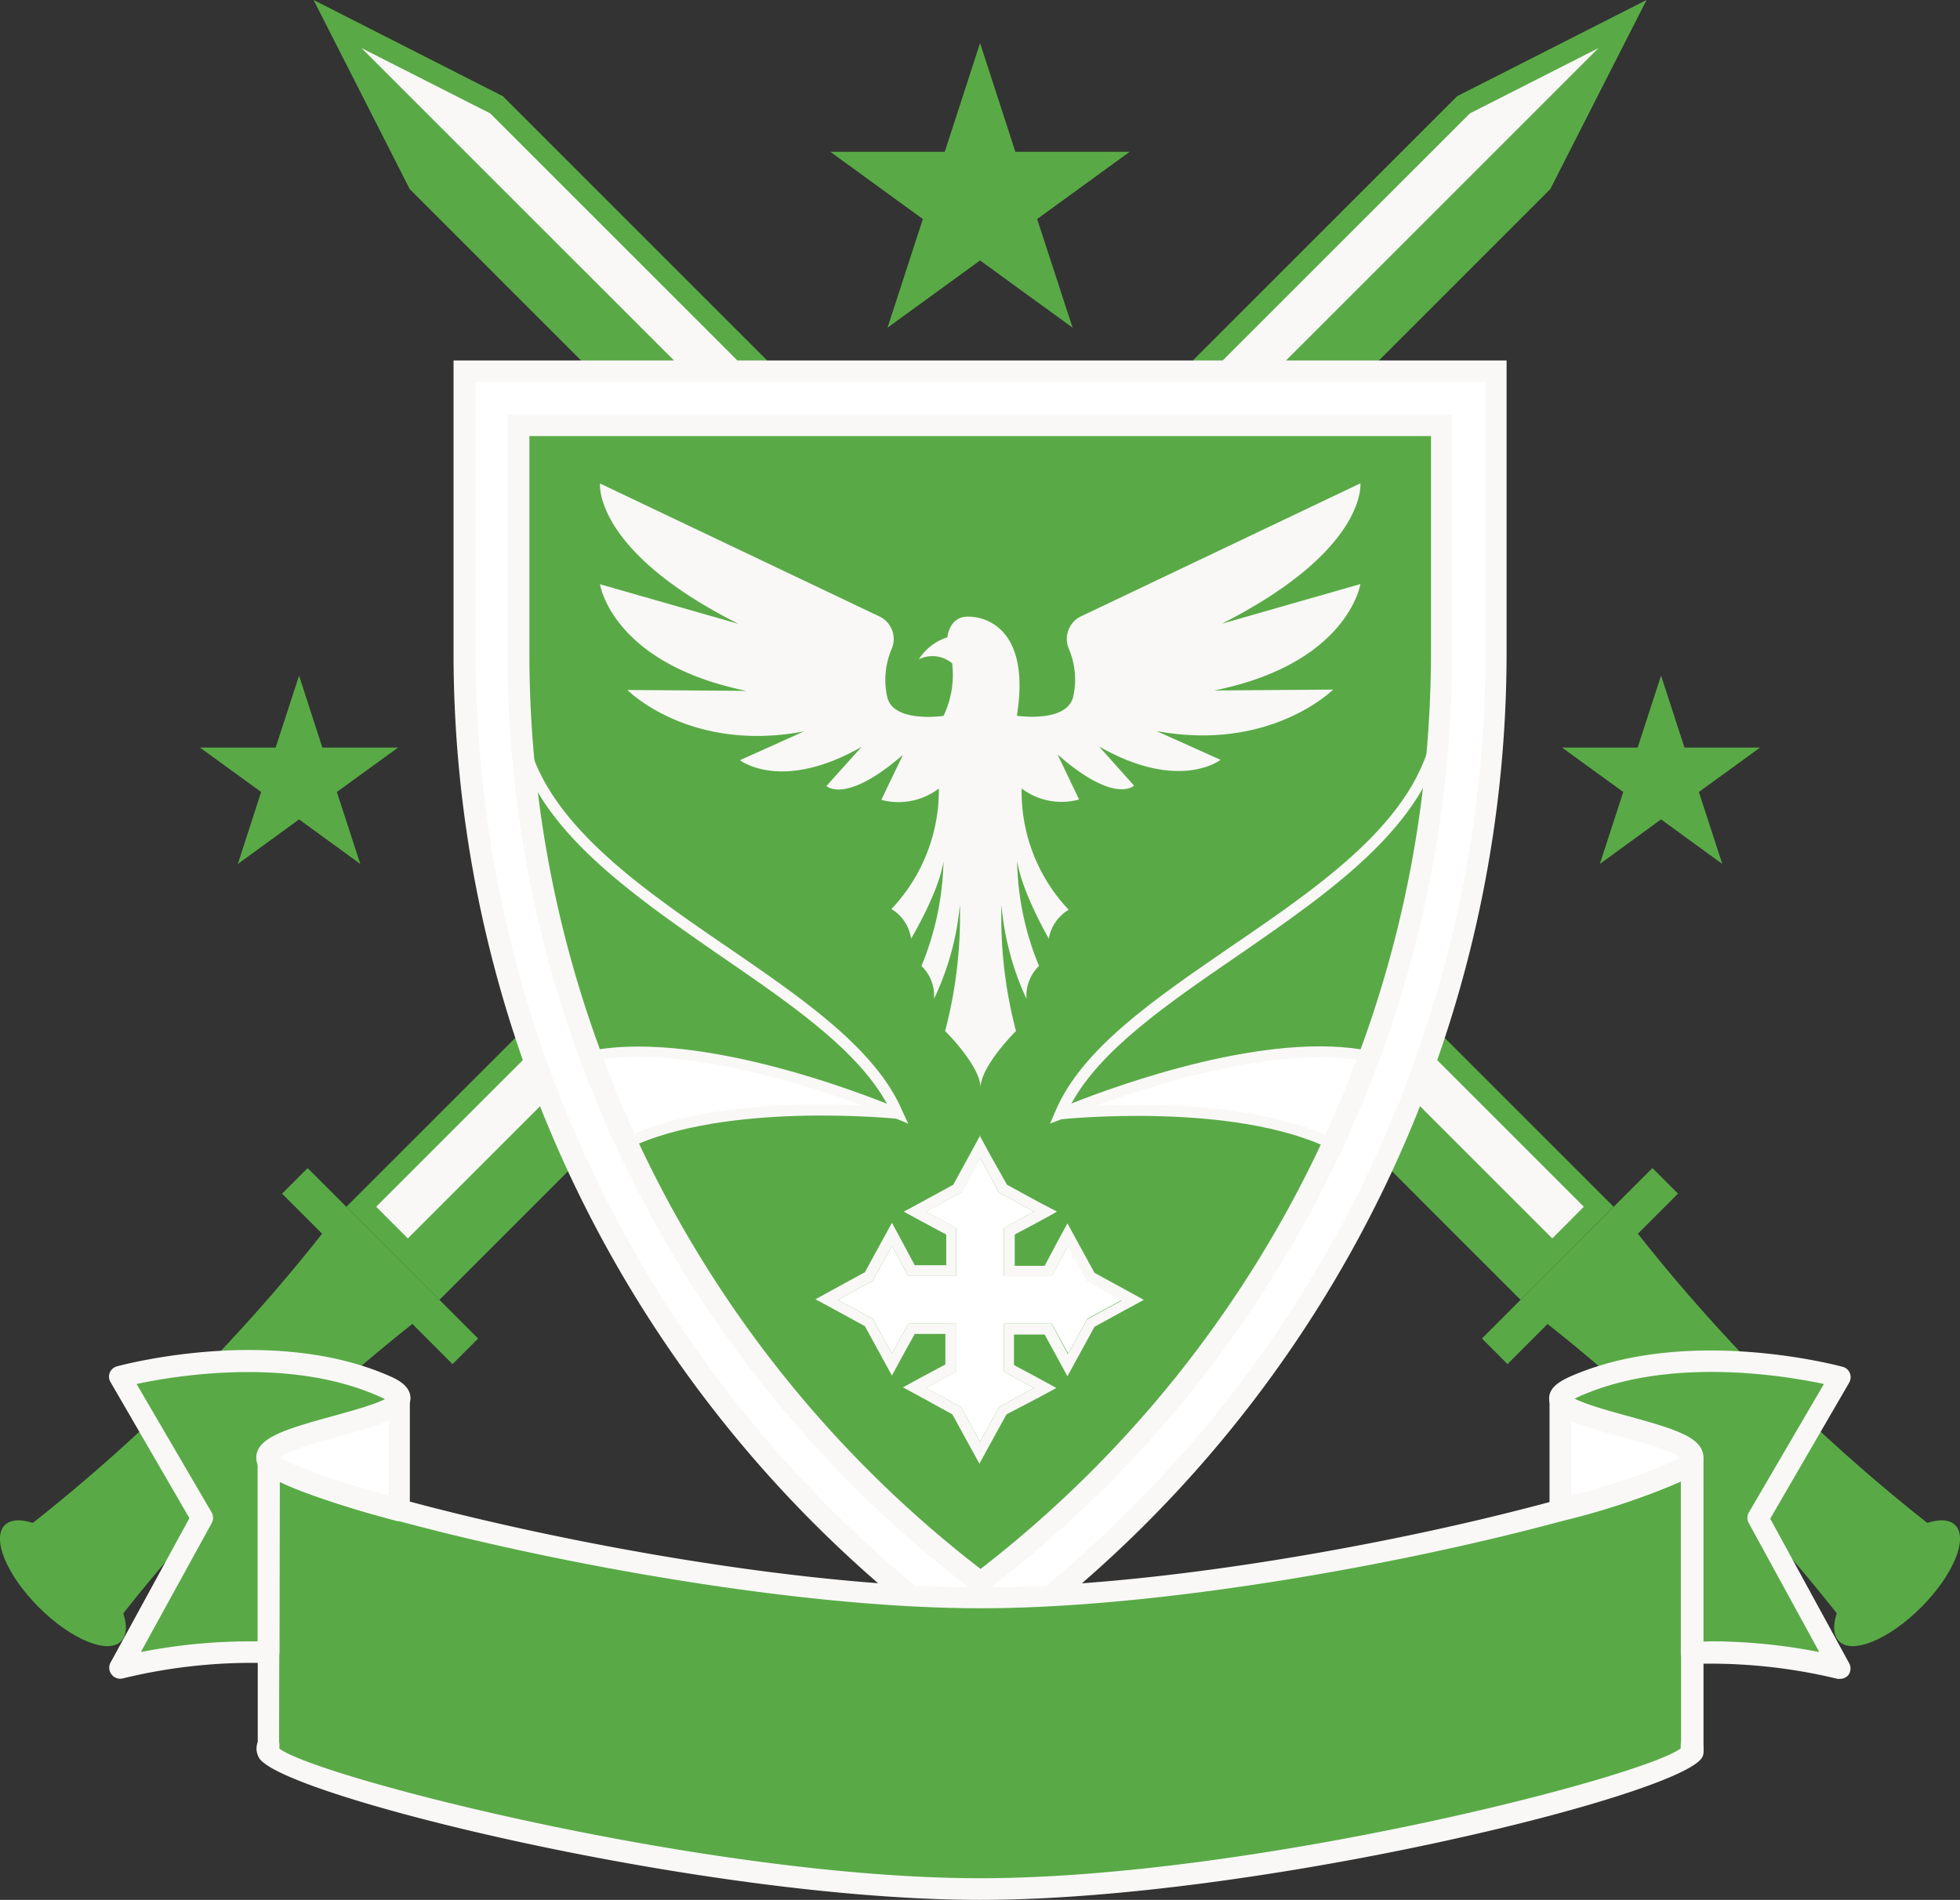 <svg xmlns="http://www.w3.org/2000/svg" viewBox="0 0 156.57 151.8"><rect x="0" y="0" width="156.57" height="151.8" fill="#333333" stroke="none"/><defs><style>.cls-1{fill:#59aa46;}.cls-2{fill:#f9f8f7;}.cls-3{fill:#fff;}</style></defs><title>002</title><g id="Capa_2" data-name="Capa 2"><g id="BACKGROUND"><path class="cls-1" d="M147.46,129.84q3.71-3.72,7.43-7.43a139.61,139.61,0,0,1-24.83-24.83q-3.7,3.72-7.43,7.43A140.28,140.28,0,0,1,147.46,129.84Z"/><path class="cls-1" d="M146.91,131.14c1.06,1.07,4-.15,6.56-2.72s3.78-5.5,2.72-6.56-4,.15-6.57,2.71S145.84,130.08,146.91,131.14Z"/><rect class="cls-1" x="116.58" y="99.72" width="19.26" height="2.89" transform="translate(286.99 83.45) rotate(135)"/><polygon class="cls-1" points="32.73 15.11 25.05 0 40.16 7.68 128.9 96.42 121.47 103.86 32.73 15.11"/><polygon class="cls-2" points="39.16 9.06 126.52 96.42 124 98.95 28.89 3.85 39.16 9.06"/><path class="cls-1" d="M9.12,129.84l-7.43-7.43A139.89,139.89,0,0,0,26.51,97.58L33.94,105A140.56,140.56,0,0,0,9.12,129.84Z"/><path class="cls-1" d="M9.67,131.14c-1.06,1.07-4-.15-6.57-2.72s-3.78-5.5-2.72-6.56,4,.15,6.57,2.71S10.73,130.08,9.67,131.14Z"/><rect class="cls-1" x="20.73" y="99.72" width="19.26" height="2.89" transform="translate(80.43 8.16) rotate(45)"/><polygon class="cls-1" points="123.84 15.11 131.53 0 116.41 7.68 27.67 96.42 35.1 103.86 123.84 15.11"/><polygon class="cls-2" points="117.42 9.06 30.05 96.42 32.58 98.95 127.68 3.85 117.42 9.06"/><path class="cls-3" d="M78.29,131.79h0a97.43,97.43,0,0,1-41.2-79.58V29.66h82.4V52.21A97.46,97.46,0,0,1,78.29,131.79Z"/><path class="cls-2" d="M78.29,132.85l-.5-.35A98.44,98.44,0,0,1,36.23,52.21V28.8h84.12V52.21A98.47,98.47,0,0,1,78.79,132.5ZM38,30.53V52.21a96.72,96.72,0,0,0,40.34,78.52,96.74,96.74,0,0,0,40.33-78.52V30.53Z"/><path class="cls-1" d="M78.29,126.44A93.28,93.28,0,0,1,41.41,52.21V34h73.76V52.21A93.28,93.28,0,0,1,78.29,126.44Z"/><polygon class="cls-1" points="132.69 53.98 134.56 59.73 140.6 59.73 135.71 63.28 137.58 69.03 132.69 65.47 127.8 69.03 129.67 63.28 124.78 59.73 130.82 59.73 132.69 53.98"/><polygon class="cls-1" points="78.29 3.44 81.11 12.13 90.24 12.13 82.85 17.5 85.68 26.18 78.29 20.81 70.9 26.18 73.72 17.5 66.33 12.13 75.47 12.13 78.29 3.44"/><polygon class="cls-1" points="23.89 53.98 22.02 59.73 15.97 59.73 20.86 63.28 19 69.03 23.89 65.47 28.78 69.03 26.91 63.28 31.8 59.73 25.75 59.73 23.89 53.98"/><polygon class="cls-3" points="86.85 102.33 85.33 99.55 84.02 101.95 80.19 101.95 80.19 98.13 82.59 96.81 79.81 95.29 78.29 92.51 76.77 95.29 73.98 96.81 76.38 98.13 76.38 101.95 72.56 101.95 71.25 99.55 69.72 102.33 66.94 103.86 69.72 105.38 71.25 108.16 72.56 105.76 76.38 105.76 76.38 109.59 73.98 110.9 76.77 112.42 78.29 115.2 79.81 112.42 82.59 110.9 80.19 109.59 80.19 105.76 84.02 105.76 85.33 108.16 86.85 105.38 89.63 103.86 86.85 102.33"/><path class="cls-2" d="M78.29,92.51l1.52,2.78,2.78,1.52-2.4,1.31V102H84l1.31-2.4,1.52,2.78,2.78,1.53-2.78,1.52-1.52,2.78L84,105.76H80.19v3.83l2.4,1.31-2.78,1.52-1.52,2.78-1.52-2.78L74,110.9l2.4-1.31v-3.83H72.56l-1.31,2.4-1.53-2.78-2.78-1.52,2.78-1.53,1.53-2.78,1.31,2.4h3.82V98.12L74,96.81l2.79-1.52,1.52-2.78m0-1.8-.76,1.39-1.4,2.56-2.56,1.4-1.39.75,1.39.76,2,1.07v2.45H73.07l-1.07-2-.75-1.39-.76,1.39-1.4,2.56-2.56,1.4-1.39.76,1.39.75,2.56,1.4,1.4,2.56.76,1.39.75-1.39,1.07-1.94h2.45v2.44l-2,1.07-1.39.76,1.39.75,2.56,1.41,1.4,2.56.76,1.38.75-1.38,1.41-2.56L83,111.65l1.38-.75L83,110.14l-2-1.07v-2.44h2.45l1.06,1.94.76,1.39.76-1.39,1.4-2.56,2.56-1.4,1.38-.75-1.38-.76-2.56-1.4-1.4-2.56-.76-1.39-.76,1.39-1.06,2H81.06V98.64l2-1.07,1.38-.76L83,96.06l-2.56-1.4L79,92.1l-.75-1.39Z"/><g id="_Grupo_" data-name="&lt;Grupo&gt;"><path class="cls-3" d="M31.93,111.72v9c-5.95-1.62-10-3.1-10.47-3.92C20.15,114.65,31.93,113.53,31.93,111.72Z"/><path class="cls-1" d="M31.93,111.71h0c0,1.81-11.78,2.93-10.47,5v15.31a44,44,0,0,0-11.88,1.22l6.54-12L9.57,110s12.11-3.28,21.24.75C31.59,111.09,31.92,111.41,31.93,111.71Z"/><path class="cls-1" d="M21.46,139.39V140A.56.56,0,0,1,21.46,139.39Z"/></g><g id="_Grupo_2" data-name="&lt;Grupo&gt;"><path class="cls-3" d="M124.65,111.72v9c5.95-1.62,10-3.1,10.47-3.92C136.42,114.65,124.65,113.53,124.65,111.72Z"/><path class="cls-1" d="M124.65,111.71h0c0,1.81,11.77,2.93,10.47,5v15.31A43.94,43.94,0,0,1,147,133.28l-6.54-12L147,110s-12.11-3.28-21.23.75C125,111.09,124.66,111.41,124.65,111.71Z"/><path class="cls-1" d="M124.65,120.67c-11.9,3.23-31.54,7-46.36,7s-34.47-3.75-46.36-7c-5.95-1.62-10-3.1-10.47-3.92V140c1.52,2.46,34.59,10.91,56.83,10.91s55.31-8.45,56.83-10.91V116.75C134.61,117.57,130.6,119.05,124.65,120.67Z"/><path class="cls-1" d="M135.12,139.39V140A.56.56,0,0,0,135.12,139.39Z"/></g><g id="_Grupo_3" data-name="&lt;Grupo&gt;"><path class="cls-2" d="M31.93,121.53a.91.91,0,0,1-.23,0c-10-2.72-10.74-3.91-11-4.3a1.41,1.41,0,0,1-.13-1.29c.48-1.22,2.6-1.85,6-2.79,1.59-.44,4-1.09,4.46-1.56a.86.86,0,0,1,1.71.16v8.94a.85.85,0,0,1-.34.69A.82.82,0,0,1,31.93,121.53Zm-9.59-5.11c.63.45,3,1.52,8.72,3.11v-6a35.43,35.43,0,0,1-4,1.25A21.74,21.74,0,0,0,22.34,116.42Z"/><path class="cls-2" d="M9.61,134.13a.88.88,0,0,1-.69-.33.87.87,0,0,1-.1-.94l6.31-11.56-6.3-10.87a.85.85,0,0,1-.06-.76.88.88,0,0,1,.58-.5c.5-.14,12.51-3.32,21.8.79.69.3,1.61.8,1.64,1.72v0h0c0,1.43-2,2-5.71,3.06-1.6.44-4.2,1.15-4.81,1.69a.87.87,0,0,1,.05.28v15.31a.87.87,0,0,1-.9.86A43.64,43.64,0,0,0,9.83,134.1.83.83,0,0,1,9.61,134.13Zm1.3-23.55,6,10.27a.88.88,0,0,1,0,.85L11.25,132a45,45,0,0,1,9.34-.85V117a1.44,1.44,0,0,1,0-1c.48-1.22,2.6-1.85,6-2.79a26.69,26.69,0,0,0,4.22-1.39,2.78,2.78,0,0,0-.38-.18C23.3,108.37,14.06,109.91,10.91,110.58Zm20.21,1.35h0Z"/><path class="cls-2" d="M21.46,140.89a.87.87,0,0,1-.73-.4,1.39,1.39,0,0,1,0-1.56.86.86,0,0,1,1.59.46V140a.85.85,0,0,1-.62.82A.67.67,0,0,1,21.46,140.89Zm.5-1.18.22.14a.33.33,0,0,0,0-.29Z"/></g><g id="_Grupo_4" data-name="&lt;Grupo&gt;"><path class="cls-2" d="M124.65,121.53a.85.85,0,0,1-.53-.18.88.88,0,0,1-.34-.69v-8.94a.87.87,0,0,1,.87-.86.85.85,0,0,1,.84.7c.49.47,2.87,1.12,4.46,1.56,3.43.94,5.56,1.57,6,2.79a1.41,1.41,0,0,1-.13,1.29c-.24.39-1,1.58-11,4.3A.83.83,0,0,1,124.65,121.53Zm.86-8v6c5.64-1.58,8-2.65,8.72-3.11a21.49,21.49,0,0,0-4.73-1.64A35.71,35.71,0,0,1,125.51,113.53Zm0-1.81h0Z"/><path class="cls-2" d="M147,134.14l-.21,0a43.32,43.32,0,0,0-11.62-1.19.9.9,0,0,1-.64-.24.85.85,0,0,1-.26-.62V116.75a.86.86,0,0,1,0-.28c-.6-.54-3.21-1.25-4.8-1.69-3.76-1-5.72-1.63-5.72-3.06v0c0-.92,1-1.42,1.65-1.72,9.28-4.11,21.29-.93,21.8-.79a.84.84,0,0,1,.57.5.88.88,0,0,1-.05.76l-6.31,10.87,6.31,11.56a.89.89,0,0,1-.07.94A.86.86,0,0,1,147,134.14Zm-10.29-3a45.57,45.57,0,0,1,8.62.86L139.7,121.7a.86.86,0,0,1,0-.85l6-10.27c-3.15-.67-12.39-2.21-19.55,1-.17.07-.29.14-.39.19a27,27,0,0,0,4.22,1.39c3.43.94,5.56,1.57,6,2.79a1.39,1.39,0,0,1,0,1v14.22Zm-2.31-14.59h0Z"/><path class="cls-2" d="M78.29,151.8c-21.91,0-55.7-8.29-57.57-11.32a.9.9,0,0,1-.13-.45V116.75a.86.86,0,0,1,1.6-.45c.31.35,2.81,1.59,10,3.53,12.75,3.46,32,7,46.14,7s33.38-3.5,46.13-7h0c7.15-1.94,9.66-3.18,10-3.56a.83.83,0,0,1,1-.36.86.86,0,0,1,.62.84V140a.81.81,0,0,1-.13.45C134,143.51,100.19,151.8,78.29,151.8Zm-56-12.11c2.83,2.27,34.35,10.38,56,10.38s53-8.08,56-10.39V118.37a57.22,57.22,0,0,1-9.39,3.13c-12.85,3.49-32.24,7-46.58,7s-33.73-3.52-46.59-7a57,57,0,0,1-9.38-3.13Z"/><path class="cls-2" d="M135.12,140.89a.67.67,0,0,1-.24,0,.85.85,0,0,1-.62-.82v-.64a.86.86,0,0,1,1.59-.46,1.42,1.42,0,0,1,0,1.56A.87.87,0,0,1,135.12,140.89Zm-.73-1.33a.33.33,0,0,0,0,.29l.23-.14Z"/></g><path class="cls-2" d="M97,55.17l9.49-.07s-5,5-14.11,3.31l5.12,2.3s-3.29,2.6-9.71-1.07l2.8,3.13s-1.51,1.55-6.11-2.49l1.72,3.6A5.29,5.29,0,0,1,81.61,63a13.73,13.73,0,0,0,3.76,9.69A3.35,3.35,0,0,0,83.78,75s-2.16-3.74-2.53-6.22A22.82,22.82,0,0,0,83,77.18a3.3,3.3,0,0,0-1,2.63A22.09,22.09,0,0,1,80,72.28a35.76,35.76,0,0,0,1.16,10.1s-2.83,2.79-2.83,4.54c0-1.75-2.83-4.54-2.83-4.54a36.21,36.21,0,0,0,1.18-10.1,22.09,22.09,0,0,1-2.07,7.53,3.3,3.3,0,0,0-1-2.63,23.18,23.18,0,0,0,1.76-8.37C75,71.29,72.78,75,72.78,75a3.32,3.32,0,0,0-1.57-2.37A13.83,13.83,0,0,0,75,63a5.33,5.33,0,0,1-4.6.91l1.73-3.6c-4.6,4-6.11,2.49-6.11,2.49l2.81-3.13c-6.42,3.67-9.72,1.07-9.72,1.07l5.11-2.3c-9.14,1.73-14.1-3.31-14.1-3.31l9.5.07C48.87,53,47.93,46.68,47.93,46.68L59,49.85C47.36,44,47.93,38.63,47.93,38.63L70.22,49.24a2,2,0,0,1,1,2.63,6.31,6.31,0,0,0-.35,3.81c.47,2.12,4.5,1.52,4.5,1.52A7.59,7.59,0,0,0,76.06,53a2.44,2.44,0,0,0-2.66-.32,4.19,4.19,0,0,1,2.28-1.76s.12-1.65,1.64-1.65a3.92,3.92,0,0,1,1,.13c1.65.45,3.81,2.2,2.91,7.79,0,0,4,.6,4.5-1.52a6.25,6.25,0,0,0-.34-3.81,2,2,0,0,1,1-2.63l22.28-10.61s.57,5.32-11.08,11.22l11.08-3.17S107.7,53,97,55.17Z"/><g id="_Grupo_5" data-name="&lt;Grupo&gt;"><path class="cls-3" d="M71.73,89S58,87.48,50,91.34c-1.06-2.29-2-4.62-2.89-7C56.56,82.46,71.73,89,71.73,89Z"/><path class="cls-3" d="M109.42,84.38c-.87,2.37-1.85,4.71-2.92,7C98.52,87.46,84.7,89,84.7,89S100,82.4,109.42,84.38Z"/><path class="cls-2" d="M83.88,89.78l.43-1c2.12-5,7.9-8.94,14-13.13C106,70.4,113.88,65,114.6,57.32l.86.08c-.75,8.06-8.83,13.6-16.65,19-5.58,3.83-10.88,7.47-13.22,11.77,3.65-1.45,15.81-5.89,23.92-4.18l-.18.84c-9.16-1.92-24.3,4.49-24.46,4.56Z"/><path class="cls-2" d="M106.51,91.82h-.1l-.1,0c-7.78-3.83-21.42-2.4-21.56-2.39l-.09-.86c.57-.06,14-1.47,22,2.47l-.18.38Z"/><path class="cls-2" d="M72.55,89.78l-1-.42c-.15-.06-15.16-6.43-24.33-4.58l-.22-.4L46.93,84l.22.4-.09-.42c8.11-1.63,20.15,2.76,23.79,4.21-2.35-4.3-7.65-7.94-13.23-11.77C50.34,71.37,42.81,66.2,41.23,59A10.52,10.52,0,0,1,41,57.41l.86-.09a10.92,10.92,0,0,0,.23,1.48c1.51,6.88,8.9,12,16,16.86,6.11,4.19,11.89,8.16,14,13.13Z"/><path class="cls-2" d="M50.23,91.73l-.5-.73.15-.06c8-3.86,21.33-2.47,21.89-2.41l-.09.86C71.55,89.38,58,88,50.23,91.73Z"/><path class="cls-2" d="M78.29,127.53l-.52-.4A94.41,94.41,0,0,1,49.26,91.7c-1.08-2.32-2.06-4.69-2.92-7A93.19,93.19,0,0,1,40.79,59c-.17-2.18-.25-4.44-.25-6.73V33.11H116V52.22c0,1.67-.05,3.42-.15,5.19a93.83,93.83,0,0,1-5.66,27.27c-.87,2.37-1.86,4.75-2.94,7.07a94.29,94.29,0,0,1-28.48,35.38Zm-36-92.69V52.22c0,2.25.08,4.47.24,6.61A91.63,91.63,0,0,0,48,84.05c.84,2.32,1.81,4.65,2.86,6.92a92.64,92.64,0,0,0,27.47,34.39A92.72,92.72,0,0,0,105.72,91h0c1.07-2.28,2-4.61,2.89-6.94a92,92,0,0,0,5.55-26.76c.1-1.74.15-3.46.15-5.1V34.84Z"/></g></g></g></svg>